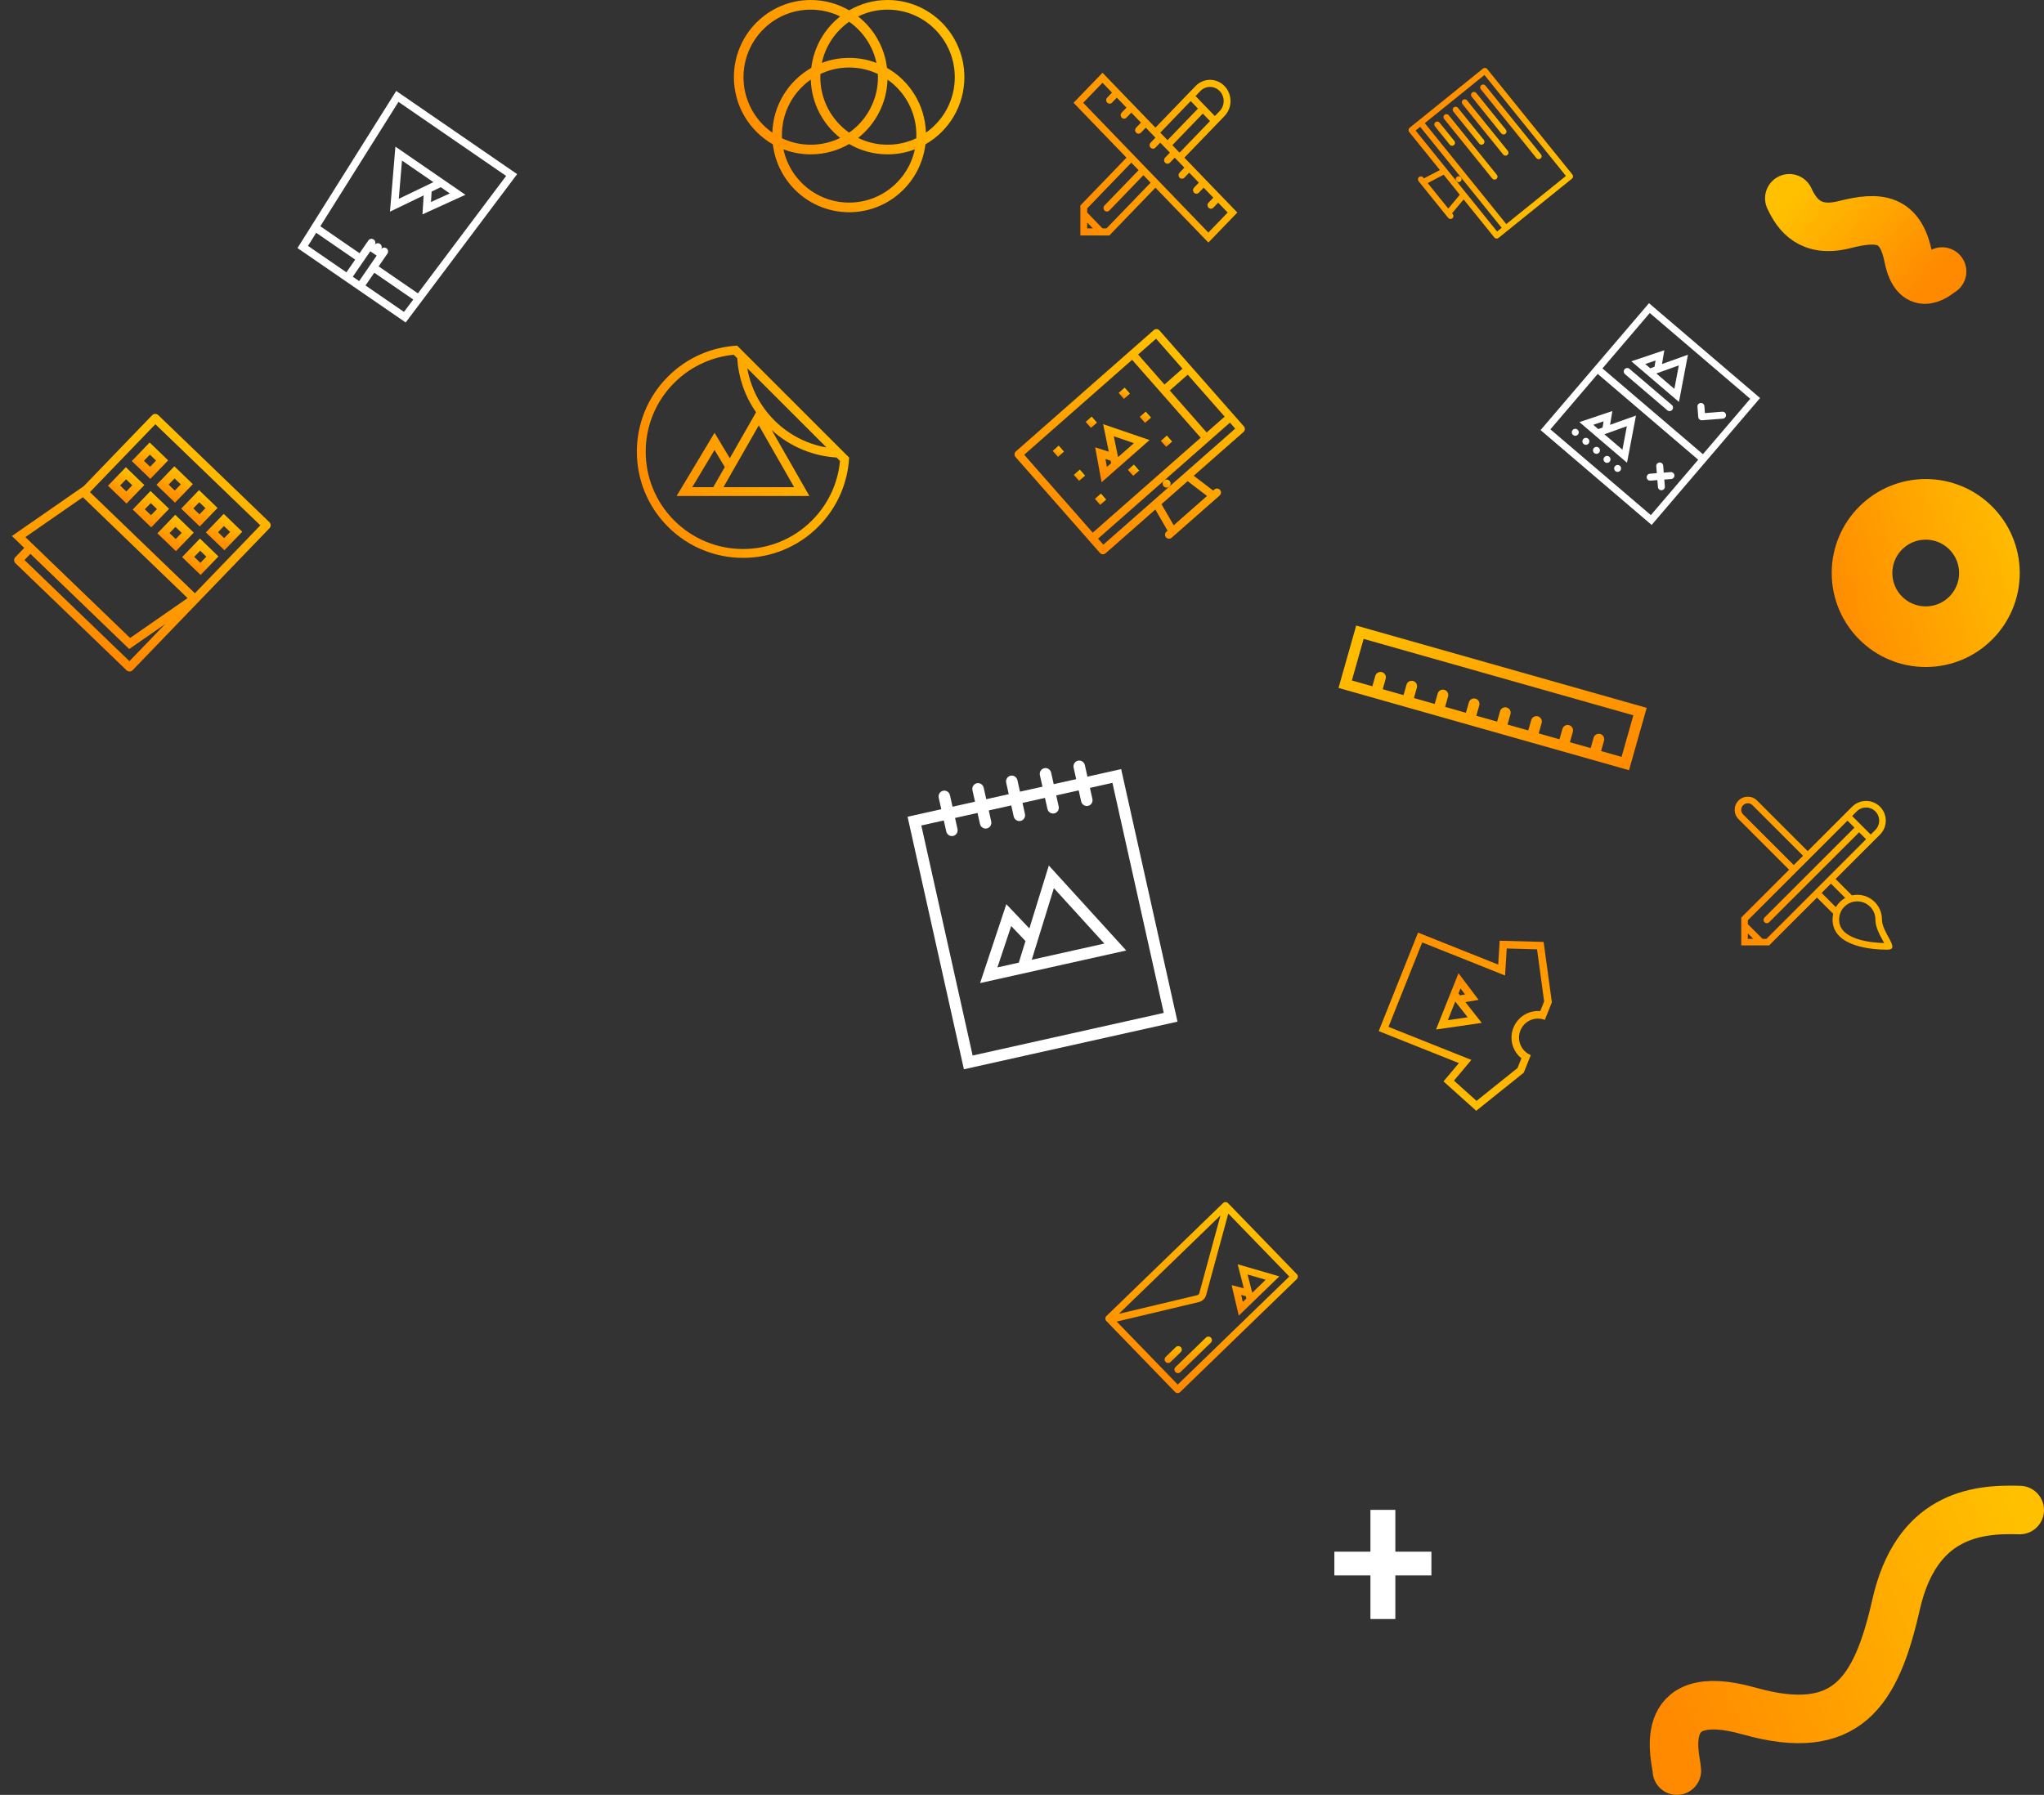 <svg width="337" height="296" viewBox="0 0 337 296" fill="none" xmlns="http://www.w3.org/2000/svg">
<rect x="0" y="0" width="337" height="296" fill="#333333" stroke="none"/>
<path d="M121.539 57C117.388 57.23 113.302 58.931 110.129 62.102C103.29 68.942 103.29 80.031 110.129 86.87C113.549 90.29 118.031 92 122.514 92C126.996 92 131.479 90.29 134.898 86.87C138.069 83.699 139.77 79.612 140 75.461L121.539 57ZM117.601 80.338H114.133L117.809 74.21L119.497 77.021L117.601 80.338ZM119.281 80.338L125.106 70.144L130.932 80.338H119.281ZM136.268 73.792C135.147 73.599 134.049 73.284 132.984 72.853C130.994 72.046 129.207 70.859 127.674 69.327C126.029 67.682 124.788 65.754 123.983 63.594C123.634 62.659 123.376 61.703 123.207 60.731L136.268 73.792ZM137.217 80.947C136.415 82.77 135.287 84.416 133.866 85.839C132.333 87.371 130.546 88.558 128.556 89.365C126.632 90.145 124.6 90.54 122.514 90.54C120.428 90.54 118.395 90.145 116.472 89.365C114.481 88.558 112.695 87.371 111.162 85.839C109.629 84.305 108.442 82.519 107.635 80.528C106.855 78.605 106.459 76.572 106.459 74.487C106.459 72.4 106.854 70.368 107.635 68.444C108.442 66.454 109.629 64.667 111.162 63.134C112.584 61.712 114.23 60.585 116.053 59.785C117.621 59.096 119.274 58.667 120.981 58.505L121.547 59.072C121.743 62.209 122.779 65.305 124.656 67.991L120.325 75.568L117.809 71.373L111.554 81.797H116.767H124.064H133.446L127.23 70.919C130.278 73.701 134.07 75.211 137.928 75.452L138.495 76.019C138.334 77.725 137.904 79.38 137.217 80.947Z" fill="url(#paint0_linear)" style="mix-blend-mode:multiply"/>
<path d="M271.875 50L263.327 60.008L262.548 60.92L253.999 70.929L272.311 86.569L280.859 76.561L281.638 75.648L290.187 65.64L271.875 50ZM272.183 84.95L255.618 70.802L263.421 61.666L279.986 75.814L272.183 84.95ZM264.2 60.754L272.002 51.619L288.567 65.767L280.765 74.902L264.2 60.754L264.2 60.754Z" fill="white"/>
<path d="M274.021 60.034L274.401 57.76L268.967 59.584L270.836 61.18L273.453 63.415L276.815 66.286L278.295 58.499L274.021 60.034ZM271.254 60.027L272.955 59.453L272.783 60.481L272.08 60.732L271.254 60.027ZM273.084 61.59L276.794 60.258L276.058 64.13L273.084 61.59Z" fill="white"/>
<path d="M275.637 66.786L268.66 60.826C268.421 60.622 268.057 60.651 267.85 60.892C267.647 61.131 267.676 61.495 267.914 61.699L274.892 67.659C275.133 67.865 275.494 67.833 275.697 67.595C275.904 67.353 275.879 66.992 275.637 66.786Z" fill="white"/>
<path d="M260.094 70.856C259.855 70.652 259.493 70.677 259.286 70.919C259.08 71.16 259.112 71.522 259.351 71.726C259.592 71.932 259.954 71.906 260.16 71.665C260.366 71.424 260.335 71.062 260.094 70.856Z" fill="white"/>
<path d="M261.837 72.344C261.599 72.141 261.237 72.167 261.031 72.408C260.824 72.65 260.856 73.011 261.094 73.215C261.335 73.421 261.697 73.395 261.904 73.154C262.11 72.912 262.079 72.551 261.837 72.344Z" fill="white"/>
<path d="M263.585 73.836C263.343 73.63 262.981 73.656 262.775 73.897C262.569 74.139 262.6 74.5 262.841 74.706C263.08 74.91 263.442 74.884 263.648 74.643C263.854 74.401 263.823 74.04 263.585 73.836Z" fill="white"/>
<path d="M265.327 75.325C265.085 75.119 264.723 75.145 264.517 75.386C264.311 75.628 264.342 75.989 264.584 76.195C264.821 76.398 265.183 76.373 265.389 76.131C265.596 75.89 265.564 75.528 265.327 75.325Z" fill="white"/>
<path d="M267.071 76.815C266.83 76.609 266.47 76.637 266.264 76.878C266.058 77.119 266.087 77.479 266.328 77.685C266.569 77.891 266.928 77.862 267.134 77.621C267.34 77.379 267.313 77.021 267.071 76.815Z" fill="white"/>
<path d="M264.889 73.441L268.251 76.312L269.729 68.529L265.454 70.063L265.837 67.787L260.404 69.61L262.272 71.206L264.889 73.441L264.889 73.441ZM267.492 74.159L264.518 71.619L268.227 70.287L267.492 74.159ZM262.688 70.056L264.388 69.483L264.219 70.508L263.513 70.761L262.688 70.056L262.688 70.056Z" fill="white"/>
<path d="M284.573 68.423C284.548 68.108 284.271 67.872 283.956 67.896L281.097 68.124L281.007 66.98C280.982 66.665 280.705 66.429 280.39 66.453C280.075 66.478 279.841 66.752 279.863 67.07L279.998 68.783C280.025 69.1 280.3 69.335 280.615 69.31L284.046 69.04C284.361 69.016 284.598 68.738 284.573 68.423Z" fill="white"/>
<path d="M271.495 78.738C271.522 79.055 271.794 79.292 272.112 79.265L272.114 79.267L273.256 79.175L273.346 80.319C273.371 80.634 273.648 80.87 273.963 80.846C274.278 80.821 274.512 80.546 274.49 80.229L274.397 79.088L275.541 78.998C275.856 78.973 276.093 78.696 276.068 78.381C276.043 78.066 275.766 77.829 275.451 77.854L274.307 77.944L274.22 76.802L274.217 76.8C274.192 76.485 273.918 76.25 273.6 76.273C273.285 76.297 273.049 76.575 273.073 76.89L273.163 78.034L272.022 78.121C271.704 78.148 271.47 78.423 271.495 78.738Z" fill="white"/>
<path d="M251.229 176.896L251.923 175.156L252.155 174.576L252.386 173.996C250.801 173.364 250.032 171.548 250.67 169.949C251.308 168.35 253.116 167.563 254.701 168.196L254.933 167.615L255.164 167.035L255.859 165.295L254.502 155.339L247.254 155.137L247.015 159.076L233.797 153.801L227.315 170.042L240.533 175.318L237.994 178.339L243.39 183.182L251.229 176.896ZM239.72 178.21L241.477 176.12L242.591 174.794L240.996 174.157L228.928 169.341L234.484 155.419L246.552 160.236L248.147 160.872L248.252 159.144L248.417 156.418L253.416 156.557L254.586 165.144L253.947 166.745C252.086 166.581 250.255 167.651 249.521 169.49C248.787 171.329 249.378 173.366 250.841 174.528L250.202 176.129L243.441 181.551L239.72 178.21Z" fill="url(#paint1_linear)" style="mix-blend-mode:multiply"/>
<path d="M241.598 165.26L243.785 164.896L240.466 160.497L239.584 162.707L238.349 165.8L236.762 169.778L244.303 168.688L241.598 165.26ZM240.797 163.005L241.552 164.004L240.717 164.143L240.469 163.829L240.797 163.005L240.797 163.005ZM239.935 165.165L241.986 167.764L238.709 168.238L239.935 165.165Z" fill="url(#paint2_linear)" style="mix-blend-mode:multiply"/>
<path d="M204 35.05L195.273 26L201.887 19.141C203.205 17.775 203.205 15.559 201.887 14.192C201.227 13.508 200.364 13.166 199.5 13.166C198.637 13.166 197.772 13.508 197.113 14.192L190.5 21.05L181.773 12L177 16.95L185.727 26L178.125 33.883V38.834H182.898L190.5 30.95L199.227 40L204 35.05ZM194.477 25.175L193.288 23.941L198.31 18.733L199.5 19.966L194.477 25.175ZM197.909 15.016C198.334 14.576 198.899 14.333 199.5 14.333C200.101 14.333 200.666 14.576 201.091 15.016C201.968 15.926 201.968 17.407 201.091 18.316L200.295 19.141L197.113 15.841L197.909 15.016ZM196.318 16.666L197.515 17.907L192.492 23.116L191.295 21.875L196.318 16.666ZM181.773 13.65L183.341 15.275L182.545 16.1C182.325 16.328 182.325 16.698 182.545 16.925C182.765 17.153 183.121 17.153 183.341 16.925C183.341 16.925 183.341 16.925 183.341 16.924L184.136 16.1L185.727 17.75L184.932 18.575C184.712 18.803 184.712 19.173 184.932 19.4C185.151 19.628 185.508 19.628 185.727 19.4C185.727 19.4 185.727 19.4 185.727 19.4L186.523 18.575L188.114 20.225L187.319 21.049C187.319 21.049 187.318 21.05 187.318 21.05C187.099 21.278 187.099 21.647 187.318 21.875C187.538 22.103 187.894 22.103 188.114 21.875V21.875L188.909 21.05L190.5 22.7L189.705 23.525C189.485 23.753 189.485 24.122 189.705 24.35C189.924 24.578 190.28 24.578 190.5 24.35L191.295 23.525L192.886 25.175L192.091 26C191.871 26.228 191.871 26.597 192.091 26.825C192.31 27.053 192.667 27.053 192.886 26.825C192.887 26.825 192.887 26.825 192.887 26.825L193.682 26L195.273 27.65L194.477 28.475V28.475C194.258 28.703 194.258 29.072 194.477 29.3C194.697 29.528 195.053 29.528 195.273 29.3L196.068 28.475L197.66 30.125L196.864 30.95C196.644 31.178 196.644 31.547 196.864 31.775C197.084 32.002 197.44 32.003 197.66 31.775C197.66 31.775 197.66 31.775 197.66 31.774L198.455 30.95L200.046 32.6L199.251 33.424L199.251 33.425C199.031 33.652 199.031 34.022 199.251 34.25C199.471 34.477 199.827 34.477 200.046 34.25L200.842 33.425L202.409 35.05L199.227 38.35L178.591 16.95L181.773 13.65ZM179.249 37.667V36.7L180.182 37.667H179.249ZM182.432 37.667H181.772L179.249 35.05V34.367L186.523 26.825L187.719 28.066L182.106 33.887C181.886 34.115 181.886 34.485 182.106 34.712C182.325 34.94 182.681 34.94 182.901 34.712L188.515 28.891L189.705 30.125L182.432 37.667Z" fill="url(#paint3_linear)" style="mix-blend-mode:multiply"/>
<path d="M198.827 220.588L193.81 225.448C193.579 225.671 193.574 226.04 193.797 226.27C194.021 226.502 194.389 226.508 194.62 226.284L199.638 221.425C199.869 221.201 199.874 220.833 199.65 220.601C199.427 220.371 199.058 220.364 198.827 220.588Z" fill="url(#paint4_linear)" style="mix-blend-mode:multiply"/>
<path d="M193 224.611L194.672 222.991C194.903 222.767 194.909 222.399 194.686 222.168C194.462 221.937 194.094 221.932 193.863 222.156L192.19 223.775C191.96 223.999 191.953 224.367 192.177 224.598C192.401 224.829 192.769 224.834 193 224.611Z" fill="url(#paint5_linear)" style="mix-blend-mode:multiply"/>
<path d="M205.075 212.47L203.064 211.933L204.238 216.97L205.831 215.427L208.06 213.268L210.928 210.491L204.059 208.499L205.075 212.47ZM204.904 214.704L204.638 213.558L205.405 213.763L205.498 214.128L204.904 214.704ZM206.461 213.196L205.692 210.185L208.677 211.05L206.461 213.196Z" fill="url(#paint6_linear)" style="mix-blend-mode:multiply"/>
<path d="M201.652 198.404L182.418 217.032C182.187 217.256 182.181 217.625 182.405 217.856L193.744 229.563C193.967 229.794 194.336 229.799 194.567 229.576L213.8 210.948C214.031 210.725 214.037 210.356 213.814 210.126L202.474 198.418C202.251 198.187 201.882 198.181 201.652 198.404ZM201.223 200.441L197.725 213.302C197.698 213.404 197.536 213.56 197.433 213.585L184.464 216.672L201.223 200.441ZM194.175 228.334L184.118 217.951L197.703 214.717C197.96 214.656 198.212 214.506 198.417 214.308C198.621 214.11 198.78 213.863 198.849 213.608L202.513 200.131L212.572 210.516L194.175 228.334Z" fill="url(#paint7_linear)" style="mix-blend-mode:multiply"/>
<path d="M159 12.727C159 5.698 153.329 0 146.333 0C144.026 0 141.864 0.62 140 1.703C138.136 0.62 135.974 0 133.667 0C126.671 0 121 5.698 121 12.727C121 17.476 123.588 21.617 127.425 23.804C128.177 30.111 133.52 35 140 35C146.48 35 151.823 30.111 152.575 23.804C156.412 21.617 159 17.476 159 12.727ZM129.164 24.626C130.564 25.161 132.081 25.454 133.667 25.454C135.974 25.454 138.136 24.835 140 23.751C141.864 24.834 144.026 25.454 146.333 25.454C147.919 25.454 149.436 25.161 150.836 24.626C150.691 25.302 150.483 25.964 150.213 26.607C149.655 27.933 148.855 29.124 147.837 30.147C146.819 31.171 145.634 31.974 144.314 32.535C142.948 33.115 141.497 33.41 140 33.41C138.503 33.41 137.052 33.115 135.686 32.535C134.366 31.974 133.181 31.171 132.163 30.147C131.145 29.124 130.345 27.933 129.787 26.607C129.517 25.964 129.309 25.302 129.164 24.626ZM151.071 22.798C150.931 22.864 150.79 22.928 150.647 22.989C149.282 23.57 147.83 23.864 146.333 23.864C144.836 23.864 143.385 23.57 142.02 22.989C141.838 22.912 141.66 22.83 141.482 22.744C144.338 20.49 146.207 17.03 146.326 13.127C146.863 13.503 147.369 13.927 147.837 14.398C148.855 15.421 149.655 16.613 150.213 17.938C150.791 19.31 151.083 20.768 151.083 22.273C151.083 22.449 151.079 22.623 151.071 22.798ZM144.737 12.202C144.745 12.377 144.75 12.551 144.75 12.727C144.75 14.232 144.458 15.69 143.88 17.061C143.321 18.387 142.522 19.579 141.504 20.602C141.037 21.072 140.535 21.494 140 21.868C139.465 21.494 138.963 21.072 138.496 20.602C137.478 19.579 136.679 18.387 136.12 17.061C135.542 15.69 135.25 14.232 135.25 12.727C135.25 12.551 135.255 12.377 135.263 12.202C135.402 12.136 135.543 12.072 135.686 12.011C137.052 11.43 138.503 11.136 140 11.136C141.497 11.136 142.948 11.43 144.314 12.011C144.457 12.072 144.598 12.136 144.737 12.202ZM140 9.546C138.415 9.546 136.897 9.839 135.498 10.374C135.643 9.698 135.85 9.036 136.12 8.393C136.679 7.067 137.478 5.876 138.496 4.853C138.963 4.383 139.465 3.961 140 3.587C140.535 3.961 141.037 4.383 141.504 4.853C142.522 5.876 143.321 7.067 143.88 8.393C144.151 9.036 144.358 9.698 144.502 10.374C143.103 9.839 141.585 9.546 140 9.546ZM133.674 13.127C133.793 17.03 135.662 20.49 138.518 22.744C138.341 22.83 138.162 22.912 137.98 22.989C136.615 23.57 135.164 23.864 133.667 23.864C132.17 23.864 130.718 23.57 129.353 22.989C129.211 22.928 129.069 22.864 128.929 22.798C128.921 22.623 128.917 22.449 128.917 22.273C128.917 20.768 129.209 19.31 129.787 17.939C130.345 16.613 131.145 15.421 132.163 14.398C132.631 13.927 133.137 13.503 133.674 13.127ZM138.518 2.711C135.94 4.744 134.168 7.76 133.759 11.196C130.03 13.322 127.481 17.293 127.34 21.873C126.803 21.497 126.299 21.073 125.83 20.602C124.811 19.579 124.012 18.387 123.454 17.061C122.876 15.69 122.583 14.232 122.583 12.727C122.583 11.223 122.876 9.765 123.454 8.393C124.012 7.067 124.811 5.876 125.83 4.853C126.848 3.829 128.033 3.026 129.353 2.465C130.718 1.885 132.17 1.59 133.667 1.59C135.164 1.59 136.615 1.885 137.98 2.465C138.162 2.543 138.341 2.625 138.518 2.711ZM156.546 8.393C157.124 9.765 157.417 11.223 157.417 12.727C157.417 14.232 157.124 15.69 156.546 17.061C155.988 18.387 155.189 19.579 154.17 20.602C153.702 21.073 153.197 21.497 152.66 21.873C152.519 17.293 149.97 13.322 146.241 11.196C145.832 7.76 144.06 4.744 141.482 2.711C141.66 2.625 141.838 2.543 142.02 2.465C143.385 1.885 144.836 1.591 146.333 1.591C147.83 1.591 149.282 1.885 150.647 2.465C151.967 3.026 153.152 3.83 154.17 4.853C155.189 5.876 155.988 7.067 156.546 8.393Z" fill="url(#paint8_linear)" style="mix-blend-mode:multiply"/>
<path d="M49.049 40.907L56.394 45.96L59.542 48.126L66.888 53.179L85.263 28.716L65.326 15L49.049 40.907ZM50.777 40.549L52.134 38.391L58.56 42.812L57.116 44.91L50.777 40.549ZM58.166 45.633L61.053 41.435L62.103 42.157L59.215 46.354L58.166 45.633ZM60.264 47.076L61.708 44.977L68.135 49.399L66.603 51.437L60.264 47.076ZM83.447 29.013L68.901 48.379L62.43 43.928L63.874 41.829C64.073 41.54 64 41.144 63.71 40.944C63.421 40.745 63.024 40.818 62.825 41.108C63.024 40.818 62.95 40.421 62.66 40.222C62.371 40.023 61.975 40.096 61.776 40.386C61.975 40.096 61.901 39.7 61.611 39.5C61.322 39.301 60.925 39.374 60.726 39.664L59.282 41.762L52.812 37.311L65.697 16.802L83.447 29.013Z" fill="white"/>
<path d="M64.295 34.904L69.85 32.227L69.655 35.352L76.736 32.124L73.987 30.234L70.14 27.587L65.192 24.183L64.295 34.904ZM74.159 31.899L71.059 33.312L71.165 31.593L72.665 30.871L74.159 31.899L74.159 31.899ZM71.456 30.04L65.75 32.789L66.278 26.477L71.456 30.04Z" fill="white"/>
<g clip-path="url(#clip0)">
<path d="M310.285 151.636C310.285 149.387 308.462 147.563 306.212 147.563C305.911 147.563 305.618 147.596 305.335 147.658L302.636 144.959L309.961 137.633C311.23 136.364 311.23 134.307 309.961 133.038C309.327 132.404 308.496 132.086 307.664 132.086C306.833 132.086 306.001 132.404 305.366 133.038L298.04 140.364L289.697 132.02C289.274 131.597 288.719 131.386 288.166 131.386C287.611 131.386 287.056 131.597 286.633 132.02C285.788 132.866 285.788 134.237 286.633 135.084L294.977 143.427L287.085 151.319V155.914H291.681L299.572 148.022L302.248 150.698C302.177 150.999 302.138 151.313 302.138 151.636C302.138 156.249 308.941 156.614 311.19 156.614C313.44 156.615 310.285 153.886 310.285 151.636ZM307.664 133.169C308.243 133.169 308.786 133.395 309.195 133.804C310.04 134.648 310.04 136.023 309.195 136.867L308.43 137.633L305.366 134.569L306.132 133.804C306.541 133.395 307.085 133.169 307.664 133.169ZM287.399 134.317C286.977 133.895 286.977 133.208 287.399 132.786C287.604 132.581 287.876 132.469 288.166 132.469C288.454 132.469 288.727 132.581 288.931 132.786L297.275 141.129L295.743 142.661L287.399 134.317ZM288.169 154.831V153.934L289.065 154.831H288.169ZM291.232 154.831H290.598L288.169 152.402V151.768L304.601 135.335L305.753 136.488L290.918 151.322C290.706 151.534 290.706 151.877 290.918 152.088C291.129 152.3 291.473 152.3 291.684 152.088L306.518 137.253L307.664 138.399L291.232 154.831ZM300.338 147.256L301.869 145.725L304.225 148.08C303.584 148.439 303.05 148.966 302.683 149.601L300.338 147.256ZM306.167 154.829C305.225 154.511 304.499 154.098 304.009 153.6C303.479 153.063 303.222 152.421 303.222 151.636C303.222 150.838 303.533 150.087 304.097 149.522C304.662 148.958 305.413 148.647 306.212 148.647C307.861 148.647 309.202 149.988 309.202 151.636C309.202 152.869 309.859 154.072 310.387 155.038C310.466 155.182 310.561 155.356 310.648 155.524C309.482 155.494 307.716 155.351 306.167 154.829Z" fill="url(#paint9_linear)" style="mix-blend-mode:multiply"/>
</g>
<g clip-path="url(#clip1)">
<path d="M220.686 113.447L268.58 127.017L271.495 116.733L223.6 103.162L220.686 113.447ZM267.352 124.819L263.974 123.861L264.461 122.147C264.594 121.673 264.319 121.181 263.846 121.046C263.373 120.913 262.881 121.188 262.746 121.661C262.746 121.662 262.746 121.662 262.746 121.662L262.261 123.375L258.832 122.404L259.318 120.69C259.452 120.216 259.177 119.724 258.703 119.59C258.231 119.456 257.737 119.73 257.604 120.204L257.118 121.919L253.69 120.947L254.175 119.233L254.175 119.232C254.31 118.76 254.034 118.267 253.561 118.133C253.087 117.999 252.595 118.274 252.461 118.747C252.461 118.748 252.461 118.748 252.461 118.748L251.975 120.461L248.547 119.489L249.033 117.776C249.167 117.302 248.892 116.81 248.418 116.675C247.946 116.542 247.453 116.817 247.318 117.29L246.833 119.004L243.405 118.033L243.891 116.319C244.025 115.845 243.749 115.353 243.276 115.219C242.803 115.084 242.31 115.359 242.176 115.833L241.691 117.548L238.263 116.576L238.748 114.861C238.883 114.389 238.607 113.895 238.134 113.762C237.66 113.628 237.168 113.902 237.034 114.376C237.034 114.376 237.034 114.376 237.034 114.376L236.548 116.09L233.12 115.118L233.606 113.405C233.739 112.931 233.465 112.439 232.991 112.304C232.518 112.171 232.026 112.446 231.891 112.918C231.891 112.918 231.891 112.918 231.892 112.92L231.406 114.633L227.977 113.662L228.462 111.949C228.463 111.948 228.463 111.948 228.463 111.948C228.597 111.474 228.322 110.982 227.849 110.848C227.375 110.713 226.882 110.988 226.749 111.462L226.263 113.175L222.886 112.219L224.828 105.362L269.295 117.962L267.352 124.819Z" fill="url(#paint10_linear)" style="mix-blend-mode:multiply"/>
</g>
<path d="M259.243 28.783L245.196 11.378C245.027 11.17 244.721 11.137 244.512 11.305L232.405 21.077C232.196 21.246 232.163 21.552 232.332 21.76L237.4 28.04L234.764 29.419L234.642 29.268C234.474 29.059 234.167 29.027 233.958 29.195C233.749 29.364 233.717 29.67 233.885 29.879L238.771 35.933C238.94 36.142 239.246 36.175 239.455 36.006C239.664 35.837 239.697 35.531 239.528 35.322L239.406 35.171L241.31 32.885L246.379 39.166C246.547 39.374 246.853 39.407 247.062 39.238L259.17 29.467C259.379 29.298 259.411 28.992 259.243 28.783ZM235.387 30.191L238.019 28.814L240.685 32.115L238.783 34.399L235.387 30.191L235.387 30.191ZM258.18 29.015L248.343 36.954L234.908 20.307L244.745 12.368L258.18 29.015ZM240.112 29.852L233.394 21.529L234.151 20.918L240.869 29.242L247.586 37.565L246.83 38.176L240.112 29.852Z" fill="url(#paint11_linear)" style="mix-blend-mode:multiply"/>
<path d="M240.795 29.925C241.004 29.756 241.037 29.451 240.869 29.242C240.7 29.033 240.394 29 240.185 29.169C239.976 29.338 239.943 29.644 240.112 29.853C240.28 30.061 240.586 30.094 240.795 29.925Z" fill="url(#paint12_linear)" style="mix-blend-mode:multiply"/>
<path d="M244.148 14.724L253.308 26.074C253.308 26.074 253.309 26.074 253.309 26.075C253.477 26.283 253.784 26.316 253.993 26.148C254.202 25.979 254.234 25.672 254.066 25.464L244.905 14.113C244.736 13.904 244.43 13.871 244.221 14.04C244.012 14.208 243.979 14.515 244.148 14.724Z" fill="url(#paint13_linear)" style="mix-blend-mode:multiply"/>
<path d="M242.635 15.946L247.52 21.999C247.521 21.999 247.521 21.999 247.521 21.999C247.69 22.208 247.995 22.241 248.204 22.072C248.413 21.904 248.446 21.598 248.277 21.389L243.392 15.335C243.223 15.126 242.917 15.093 242.708 15.262C242.499 15.43 242.466 15.736 242.635 15.946Z" fill="url(#paint14_linear)" style="mix-blend-mode:multiply"/>
<path d="M241.12 17.168L247.837 25.491C247.838 25.491 247.838 25.491 247.838 25.491C248.006 25.7 248.312 25.733 248.521 25.564C248.73 25.395 248.763 25.089 248.595 24.88L241.877 16.557C241.708 16.347 241.401 16.314 241.193 16.483C240.983 16.652 240.951 16.958 241.12 17.168Z" fill="url(#paint15_linear)" style="mix-blend-mode:multiply"/>
<path d="M239.608 18.389L243.882 23.685C244.051 23.895 244.358 23.927 244.566 23.759C244.775 23.59 244.808 23.284 244.639 23.075L240.365 17.778C240.195 17.569 239.889 17.536 239.68 17.704C239.471 17.873 239.439 18.179 239.608 18.389Z" fill="url(#paint16_linear)" style="mix-blend-mode:multiply"/>
<path d="M238.094 19.61L246.033 29.447L246.033 29.447C246.202 29.657 246.509 29.689 246.717 29.521C246.926 29.352 246.959 29.046 246.79 28.836L238.851 19C238.682 18.79 238.376 18.757 238.167 18.926C237.958 19.095 237.925 19.401 238.094 19.61Z" fill="url(#paint17_linear)" style="mix-blend-mode:multiply"/>
<path d="M236.58 20.832L239.023 23.858C239.192 24.068 239.498 24.101 239.707 23.932C239.916 23.763 239.949 23.457 239.78 23.247L237.337 20.221C237.168 20.012 236.862 19.979 236.653 20.147C236.444 20.316 236.411 20.622 236.58 20.832Z" fill="url(#paint18_linear)" style="mix-blend-mode:multiply"/>
<path d="M169.715 153.114L165.915 149.114L161.589 162.123L167.326 160.843L175.358 159.052L185.684 156.749L172.922 142.733L169.715 153.114ZM164.449 159.54L166.718 152.716L169.072 155.194L167.972 158.754L164.449 159.54ZM170.107 158.278L173.755 146.469L182.078 155.608L170.107 158.278Z" fill="white"/>
<path d="M179.288 128.08L178.866 126.186C178.75 125.664 178.241 125.333 177.729 125.447C177.216 125.561 176.897 126.077 177.013 126.6L177.435 128.493L173.728 129.32L173.306 127.427C173.189 126.904 172.681 126.573 172.169 126.687C171.656 126.801 171.336 127.317 171.453 127.84L171.875 129.733L168.168 130.56L167.746 128.667C167.629 128.144 167.12 127.813 166.609 127.927C166.096 128.041 165.776 128.557 165.892 129.08L166.315 130.973L162.608 131.8L162.186 129.907C162.069 129.384 161.56 129.053 161.048 129.167C160.536 129.282 160.215 129.798 160.332 130.32L160.754 132.213L157.047 133.04L156.625 131.147C156.509 130.624 155.999 130.293 155.488 130.407C154.975 130.522 154.655 131.038 154.771 131.561L155.194 133.454L149.633 134.694L158.922 176.339L194.137 168.484L184.849 126.839L179.288 128.08ZM191.871 167.043L160.362 174.071L151.9 136.134L155.607 135.307L156.012 137.121C156.128 137.644 156.638 137.975 157.15 137.861C157.662 137.747 157.982 137.23 157.865 136.708L157.461 134.894L161.168 134.067L161.572 135.881C161.689 136.403 162.198 136.735 162.71 136.621C163.222 136.507 163.542 135.99 163.426 135.467L163.021 133.654L166.728 132.827L167.133 134.641C167.249 135.163 167.758 135.495 168.271 135.381C168.783 135.266 169.103 134.75 168.986 134.227L168.582 132.413L172.288 131.587L172.693 133.4C172.81 133.923 173.318 134.255 173.831 134.14C174.343 134.026 174.663 133.51 174.546 132.987L174.141 131.173L177.849 130.347L178.253 132.16C178.37 132.683 178.879 133.015 179.392 132.9C179.904 132.786 180.223 132.27 180.106 131.747L179.702 129.933L183.409 129.106L191.871 167.043Z" fill="white"/>
<path d="M190.231 54.435L167.495 74.44C167.222 74.68 167.195 75.096 167.435 75.369L181.351 91.186C181.592 91.459 182.008 91.485 182.281 91.245L190.484 84.027L192.502 87.513L192.304 87.687C192.031 87.927 192.005 88.344 192.245 88.617C192.485 88.89 192.901 88.916 193.174 88.676L201.083 81.718C201.356 81.477 201.382 81.062 201.142 80.789C200.902 80.516 200.486 80.489 200.213 80.729L200.015 80.903L196.813 78.459L205.018 71.24C205.29 71 205.317 70.584 205.077 70.311L191.16 54.494C190.92 54.221 190.504 54.194 190.231 54.435ZM193.51 86.627L191.495 83.145L195.808 79.348L199.007 81.79L193.51 86.627L193.51 86.627ZM194.956 60.801L191.99 63.41L187.641 58.468L190.607 55.858L194.956 60.801ZM192.86 64.399L195.825 61.79L201.914 68.709L198.948 71.319L192.86 64.399ZM186.653 59.337L197.96 72.188L180.166 87.844L168.859 74.993L186.653 59.337ZM192.779 80.254L181.906 89.822L181.036 88.833L191.909 79.266L202.784 69.698L203.653 70.687L192.779 80.254Z" fill="url(#paint19_linear)" style="mix-blend-mode:multiply"/>
<path d="M192.838 79.325C192.597 79.052 192.182 79.025 191.908 79.266C191.635 79.506 191.609 79.922 191.849 80.195C192.09 80.468 192.505 80.495 192.778 80.255C193.052 80.014 193.078 79.598 192.838 79.325Z" fill="url(#paint20_linear)" style="mix-blend-mode:multiply"/>
<path d="M186.14 75.555L189.529 72.573L181.877 69.952L182.81 74.493L180.567 73.778L181.62 79.532L183.504 77.875L186.14 75.555ZM183.631 71.944L186.955 73.084L184.337 75.387L183.631 71.944ZM182.497 77.007L182.257 75.699L183.113 75.972L183.198 76.389L182.497 77.007Z" fill="url(#paint21_linear)" style="mix-blend-mode:multiply"/>
<path d="M174.551 73.491L173.563 74.361L174.433 75.349L175.421 74.48L174.551 73.491Z" fill="url(#paint22_linear)" style="mix-blend-mode:multiply"/>
<path d="M179.987 68.708L178.999 69.577L179.869 70.566L180.857 69.697L179.987 68.708Z" fill="url(#paint23_linear)" style="mix-blend-mode:multiply"/>
<path d="M185.425 63.924L184.436 64.794L185.305 65.783L186.294 64.913L185.425 63.924Z" fill="url(#paint24_linear)" style="mix-blend-mode:multiply"/>
<path d="M188.904 67.878L187.915 68.748L188.785 69.737L189.774 68.866L188.904 67.878Z" fill="url(#paint25_linear)" style="mix-blend-mode:multiply"/>
<path d="M192.384 71.832L191.395 72.702L192.265 73.691L193.254 72.821L192.384 71.832Z" fill="url(#paint26_linear)" style="mix-blend-mode:multiply"/>
<path d="M181.511 81.4L180.523 82.269L181.393 83.258L182.381 82.388L181.511 81.4Z" fill="url(#paint27_linear)" style="mix-blend-mode:multiply"/>
<path d="M178.031 77.445L177.043 78.315L177.913 79.303L178.901 78.434L178.031 77.445Z" fill="url(#paint28_linear)" style="mix-blend-mode:multiply"/>
<path d="M186.947 76.616L185.959 77.486L186.829 78.475L187.817 77.605L186.947 76.616Z" fill="url(#paint29_linear)" style="mix-blend-mode:multiply"/>
<circle cx="317.5" cy="94.5" r="10.5" stroke="url(#paint30_linear)" stroke-width="10" style="mix-blend-mode:multiply"/>
<path d="M236 259.807V255.894H230.053V249H225.947V255.894H220V259.807H225.947V267H230.053V259.807H236Z" fill="white"/>
<path d="M276.472 292C276.472 290.494 272.366 277.65 288.38 282.17C304.394 286.689 309.321 279.157 312.606 264.641C315.891 250.125 325.472 248.756 333 249.029" stroke="url(#paint31_linear)" stroke-width="8" stroke-linecap="round" stroke-linejoin="round" style="mix-blend-mode:multiply"/>
<path d="M320.197 44.779C319.668 45.05 315.888 48.788 314.618 42.375C313.348 35.961 309.822 35.587 304.135 37.039C298.448 38.491 296.257 35.384 295.01 32.701" stroke="url(#paint32_linear)" stroke-width="8" stroke-linecap="round" stroke-linejoin="round" style="mix-blend-mode:multiply"/>
<path d="M25.088 68.471L13.807 80.177L1.962 88.395L3.998 90.357L2.527 91.884C2.256 92.165 2.264 92.613 2.545 92.884L20.868 110.541C21.149 110.812 21.597 110.803 21.868 110.522L44.43 87.11C44.701 86.829 44.693 86.381 44.412 86.11L26.088 68.453C25.807 68.182 25.359 68.19 25.088 68.471ZM4.185 88.574L13.661 81.999L30.926 98.637L21.45 105.211L4.185 88.574ZM21.34 109.033L4.035 92.356L5.016 91.338L21.304 107.033L27.226 102.925L21.34 109.033ZM42.922 86.637L32.131 97.835L14.825 81.158L25.616 69.961L42.922 86.637Z" fill="url(#paint33_linear)" style="mix-blend-mode:multiply"/>
<path d="M20.749 77.049L17.806 80.103L20.86 83.046L23.802 79.992L20.749 77.049ZM21.803 80.029L20.822 81.047L19.804 80.066L20.785 79.048L21.803 80.029Z" fill="url(#paint34_linear)" style="mix-blend-mode:multiply"/>
<path d="M24.672 72.978L21.73 76.032L24.783 78.975L27.726 75.921L24.672 72.978ZM25.727 75.958L24.746 76.976L23.728 75.995L24.709 74.977L25.727 75.958Z" fill="url(#paint35_linear)" style="mix-blend-mode:multiply"/>
<path d="M24.821 80.972L21.878 84.026L24.932 86.969L27.875 83.915L24.821 80.972ZM25.876 83.953L24.895 84.971L23.877 83.99L24.858 82.972L25.876 83.953Z" fill="url(#paint36_linear)" style="mix-blend-mode:multiply"/>
<path d="M28.743 76.902L25.8 79.956L28.854 82.898L31.797 79.844L28.743 76.902ZM29.799 79.882L28.817 80.9L27.799 79.919L28.781 78.9L29.799 79.882Z" fill="url(#paint37_linear)" style="mix-blend-mode:multiply"/>
<path d="M28.892 84.897L25.949 87.95L29.003 90.893L31.946 87.84L28.892 84.897ZM29.947 87.877L28.966 88.894L27.948 87.914L28.929 86.896L29.947 87.877Z" fill="url(#paint38_linear)" style="mix-blend-mode:multiply"/>
<path d="M32.816 80.825L29.873 83.879L32.927 86.822L35.87 83.768L32.816 80.825ZM33.871 83.805L32.89 84.823L31.872 83.843L32.853 82.824L33.871 83.805Z" fill="url(#paint39_linear)" style="mix-blend-mode:multiply"/>
<path d="M36.019 91.764L32.965 88.821L30.022 91.875L33.076 94.817L36.019 91.764ZM32.02 91.838L33.001 90.82L34.019 91.801L33.038 92.819L32.02 91.838Z" fill="url(#paint40_linear)" style="mix-blend-mode:multiply"/>
<path d="M36.887 84.75L33.944 87.803L36.998 90.746L39.941 87.692L36.887 84.75ZM37.942 87.729L36.961 88.748L35.943 87.766L36.924 86.748L37.942 87.729Z" fill="url(#paint41_linear)" style="mix-blend-mode:multiply"/>
<defs>
<linearGradient id="paint0_linear" x1="139.545" y1="57.846" x2="100.251" y2="69.428" gradientUnits="userSpaceOnUse">
<stop stop-color="#FFC000"/>
<stop offset="1" stop-color="#FF8A00"/>
</linearGradient>
<linearGradient id="paint1_linear" x1="247.576" y1="184.433" x2="248.845" y2="150.006" gradientUnits="userSpaceOnUse">
<stop stop-color="#FFC000"/>
<stop offset="1" stop-color="#FF8A00"/>
</linearGradient>
<linearGradient id="paint2_linear" x1="242.791" y1="172.045" x2="242.345" y2="160.919" gradientUnits="userSpaceOnUse">
<stop stop-color="#FFC000"/>
<stop offset="1" stop-color="#FF8A00"/>
</linearGradient>
<linearGradient id="paint3_linear" x1="203.649" y1="12.677" x2="173.165" y2="21.341" gradientUnits="userSpaceOnUse">
<stop stop-color="#FFC000"/>
<stop offset="1" stop-color="#FF8A00"/>
</linearGradient>
<linearGradient id="paint4_linear" x1="199.189" y1="220.277" x2="200.545" y2="224.398" gradientUnits="userSpaceOnUse">
<stop stop-color="#FFC000"/>
<stop offset="1" stop-color="#FF8A00"/>
</linearGradient>
<linearGradient id="paint5_linear" x1="194.268" y1="221.802" x2="194.023" y2="224.984" gradientUnits="userSpaceOnUse">
<stop stop-color="#FFC000"/>
<stop offset="1" stop-color="#FF8A00"/>
</linearGradient>
<linearGradient id="paint6_linear" x1="206.626" y1="206.223" x2="202.721" y2="215.855" gradientUnits="userSpaceOnUse">
<stop stop-color="#FFC000"/>
<stop offset="1" stop-color="#FF8A00"/>
</linearGradient>
<linearGradient id="paint7_linear" x1="202.102" y1="198.556" x2="191.219" y2="227.407" gradientUnits="userSpaceOnUse">
<stop stop-color="#FFC000"/>
<stop offset="1" stop-color="#FF8A00"/>
</linearGradient>
<linearGradient id="paint8_linear" x1="158.506" y1="0.846" x2="116.445" y2="14.306" gradientUnits="userSpaceOnUse">
<stop stop-color="#FFC000"/>
<stop offset="1" stop-color="#FF8A00"/>
</linearGradient>
<linearGradient id="paint9_linear" x1="311.661" y1="131.996" x2="282.615" y2="140.819" gradientUnits="userSpaceOnUse">
<stop stop-color="#FFC000"/>
<stop offset="1" stop-color="#FF8A00"/>
</linearGradient>
<linearGradient id="paint10_linear" x1="218.174" y1="106.828" x2="253.932" y2="141.842" gradientUnits="userSpaceOnUse">
<stop stop-color="#FFC000"/>
<stop offset="1" stop-color="#FF8A00"/>
</linearGradient>
<linearGradient id="paint11_linear" x1="258.973" y1="29.235" x2="236.206" y2="14.744" gradientUnits="userSpaceOnUse">
<stop stop-color="#FFC000"/>
<stop offset="1" stop-color="#FF8A00"/>
</linearGradient>
<linearGradient id="paint12_linear" x1="241.147" y1="29.625" x2="240.212" y2="28.977" gradientUnits="userSpaceOnUse">
<stop stop-color="#FFC000"/>
<stop offset="1" stop-color="#FF8A00"/>
</linearGradient>
<linearGradient id="paint13_linear" x1="254.226" y1="25.7" x2="250.714" y2="27.483" gradientUnits="userSpaceOnUse">
<stop stop-color="#FFC000"/>
<stop offset="1" stop-color="#FF8A00"/>
</linearGradient>
<linearGradient id="paint14_linear" x1="248.493" y1="21.693" x2="244.916" y2="22.873" gradientUnits="userSpaceOnUse">
<stop stop-color="#FFC000"/>
<stop offset="1" stop-color="#FF8A00"/>
</linearGradient>
<linearGradient id="paint15_linear" x1="248.786" y1="25.155" x2="245.223" y2="26.676" gradientUnits="userSpaceOnUse">
<stop stop-color="#FFC000"/>
<stop offset="1" stop-color="#FF8A00"/>
</linearGradient>
<linearGradient id="paint16_linear" x1="244.863" y1="23.389" x2="241.299" y2="24.407" gradientUnits="userSpaceOnUse">
<stop stop-color="#FFC000"/>
<stop offset="1" stop-color="#FF8A00"/>
</linearGradient>
<linearGradient id="paint17_linear" x1="246.966" y1="29.093" x2="243.428" y2="30.764" gradientUnits="userSpaceOnUse">
<stop stop-color="#FFC000"/>
<stop offset="1" stop-color="#FF8A00"/>
</linearGradient>
<linearGradient id="paint18_linear" x1="240.028" y1="23.592" x2="236.707" y2="23.868" gradientUnits="userSpaceOnUse">
<stop stop-color="#FFC000"/>
<stop offset="1" stop-color="#FF8A00"/>
</linearGradient>
<linearGradient id="paint19_linear" x1="190.858" y1="54.774" x2="172.564" y2="86.408" gradientUnits="userSpaceOnUse">
<stop stop-color="#FFC000"/>
<stop offset="1" stop-color="#FF8A00"/>
</linearGradient>
<linearGradient id="paint20_linear" x1="192.411" y1="78.866" x2="191.589" y2="80.169" gradientUnits="userSpaceOnUse">
<stop stop-color="#FFC000"/>
<stop offset="1" stop-color="#FF8A00"/>
</linearGradient>
<linearGradient id="paint21_linear" x1="184.899" y1="67.519" x2="179.967" y2="78.191" gradientUnits="userSpaceOnUse">
<stop stop-color="#FFC000"/>
<stop offset="1" stop-color="#FF8A00"/>
</linearGradient>
<linearGradient id="paint22_linear" x1="174.559" y1="73.526" x2="173.738" y2="74.829" gradientUnits="userSpaceOnUse">
<stop stop-color="#FFC000"/>
<stop offset="1" stop-color="#FF8A00"/>
</linearGradient>
<linearGradient id="paint23_linear" x1="179.996" y1="68.743" x2="179.174" y2="70.046" gradientUnits="userSpaceOnUse">
<stop stop-color="#FFC000"/>
<stop offset="1" stop-color="#FF8A00"/>
</linearGradient>
<linearGradient id="paint24_linear" x1="185.433" y1="63.959" x2="184.61" y2="65.264" gradientUnits="userSpaceOnUse">
<stop stop-color="#FFC000"/>
<stop offset="1" stop-color="#FF8A00"/>
</linearGradient>
<linearGradient id="paint25_linear" x1="188.912" y1="67.913" x2="188.09" y2="69.218" gradientUnits="userSpaceOnUse">
<stop stop-color="#FFC000"/>
<stop offset="1" stop-color="#FF8A00"/>
</linearGradient>
<linearGradient id="paint26_linear" x1="192.392" y1="71.867" x2="191.57" y2="73.172" gradientUnits="userSpaceOnUse">
<stop stop-color="#FFC000"/>
<stop offset="1" stop-color="#FF8A00"/>
</linearGradient>
<linearGradient id="paint27_linear" x1="181.519" y1="81.435" x2="180.697" y2="82.738" gradientUnits="userSpaceOnUse">
<stop stop-color="#FFC000"/>
<stop offset="1" stop-color="#FF8A00"/>
</linearGradient>
<linearGradient id="paint28_linear" x1="178.039" y1="77.481" x2="177.218" y2="78.784" gradientUnits="userSpaceOnUse">
<stop stop-color="#FFC000"/>
<stop offset="1" stop-color="#FF8A00"/>
</linearGradient>
<linearGradient id="paint29_linear" x1="186.955" y1="76.652" x2="186.134" y2="77.955" gradientUnits="userSpaceOnUse">
<stop stop-color="#FFC000"/>
<stop offset="1" stop-color="#FF8A00"/>
</linearGradient>
<linearGradient id="paint30_linear" x1="332.597" y1="79.75" x2="297.794" y2="90.008" gradientUnits="userSpaceOnUse">
<stop stop-color="#FFC000"/>
<stop offset="1" stop-color="#FF8A00"/>
</linearGradient>
<linearGradient id="paint31_linear" x1="332.259" y1="250.04" x2="271.918" y2="273.616" gradientUnits="userSpaceOnUse">
<stop stop-color="#FFC000"/>
<stop offset="1" stop-color="#FF8A00"/>
</linearGradient>
<linearGradient id="paint32_linear" x1="295.497" y1="32.779" x2="314.501" y2="49.722" gradientUnits="userSpaceOnUse">
<stop stop-color="#FFC000"/>
<stop offset="1" stop-color="#FF8A00"/>
</linearGradient>
<linearGradient id="paint33_linear" x1="23.754" y1="66.816" x2="6.972" y2="102.28" gradientUnits="userSpaceOnUse">
<stop stop-color="#FFC000"/>
<stop offset="1" stop-color="#FF8A00"/>
</linearGradient>
<linearGradient id="paint34_linear" x1="20.784" y1="77.16" x2="18.491" y2="81.562" gradientUnits="userSpaceOnUse">
<stop stop-color="#FFC000"/>
<stop offset="1" stop-color="#FF8A00"/>
</linearGradient>
<linearGradient id="paint35_linear" x1="24.708" y1="73.089" x2="22.415" y2="77.491" gradientUnits="userSpaceOnUse">
<stop stop-color="#FFC000"/>
<stop offset="1" stop-color="#FF8A00"/>
</linearGradient>
<linearGradient id="paint36_linear" x1="24.856" y1="81.083" x2="22.563" y2="85.486" gradientUnits="userSpaceOnUse">
<stop stop-color="#FFC000"/>
<stop offset="1" stop-color="#FF8A00"/>
</linearGradient>
<linearGradient id="paint37_linear" x1="28.779" y1="77.013" x2="26.485" y2="81.415" gradientUnits="userSpaceOnUse">
<stop stop-color="#FFC000"/>
<stop offset="1" stop-color="#FF8A00"/>
</linearGradient>
<linearGradient id="paint38_linear" x1="28.928" y1="85.007" x2="26.634" y2="89.41" gradientUnits="userSpaceOnUse">
<stop stop-color="#FFC000"/>
<stop offset="1" stop-color="#FF8A00"/>
</linearGradient>
<linearGradient id="paint39_linear" x1="32.852" y1="80.936" x2="30.558" y2="85.339" gradientUnits="userSpaceOnUse">
<stop stop-color="#FFC000"/>
<stop offset="1" stop-color="#FF8A00"/>
</linearGradient>
<linearGradient id="paint40_linear" x1="33.001" y1="88.932" x2="30.707" y2="93.334" gradientUnits="userSpaceOnUse">
<stop stop-color="#FFC000"/>
<stop offset="1" stop-color="#FF8A00"/>
</linearGradient>
<linearGradient id="paint41_linear" x1="36.923" y1="84.86" x2="34.629" y2="89.263" gradientUnits="userSpaceOnUse">
<stop stop-color="#FFC000"/>
<stop offset="1" stop-color="#FF8A00"/>
</linearGradient>
<clipPath id="clip0">
<rect width="26" height="26" fill="white" transform="translate(286 131)"/>
</clipPath>
<clipPath id="clip1">
<rect width="42.758" height="42.758" fill="white" transform="translate(237.848 144.179) rotate(-119.18)"/>
</clipPath>
</defs>
</svg>

